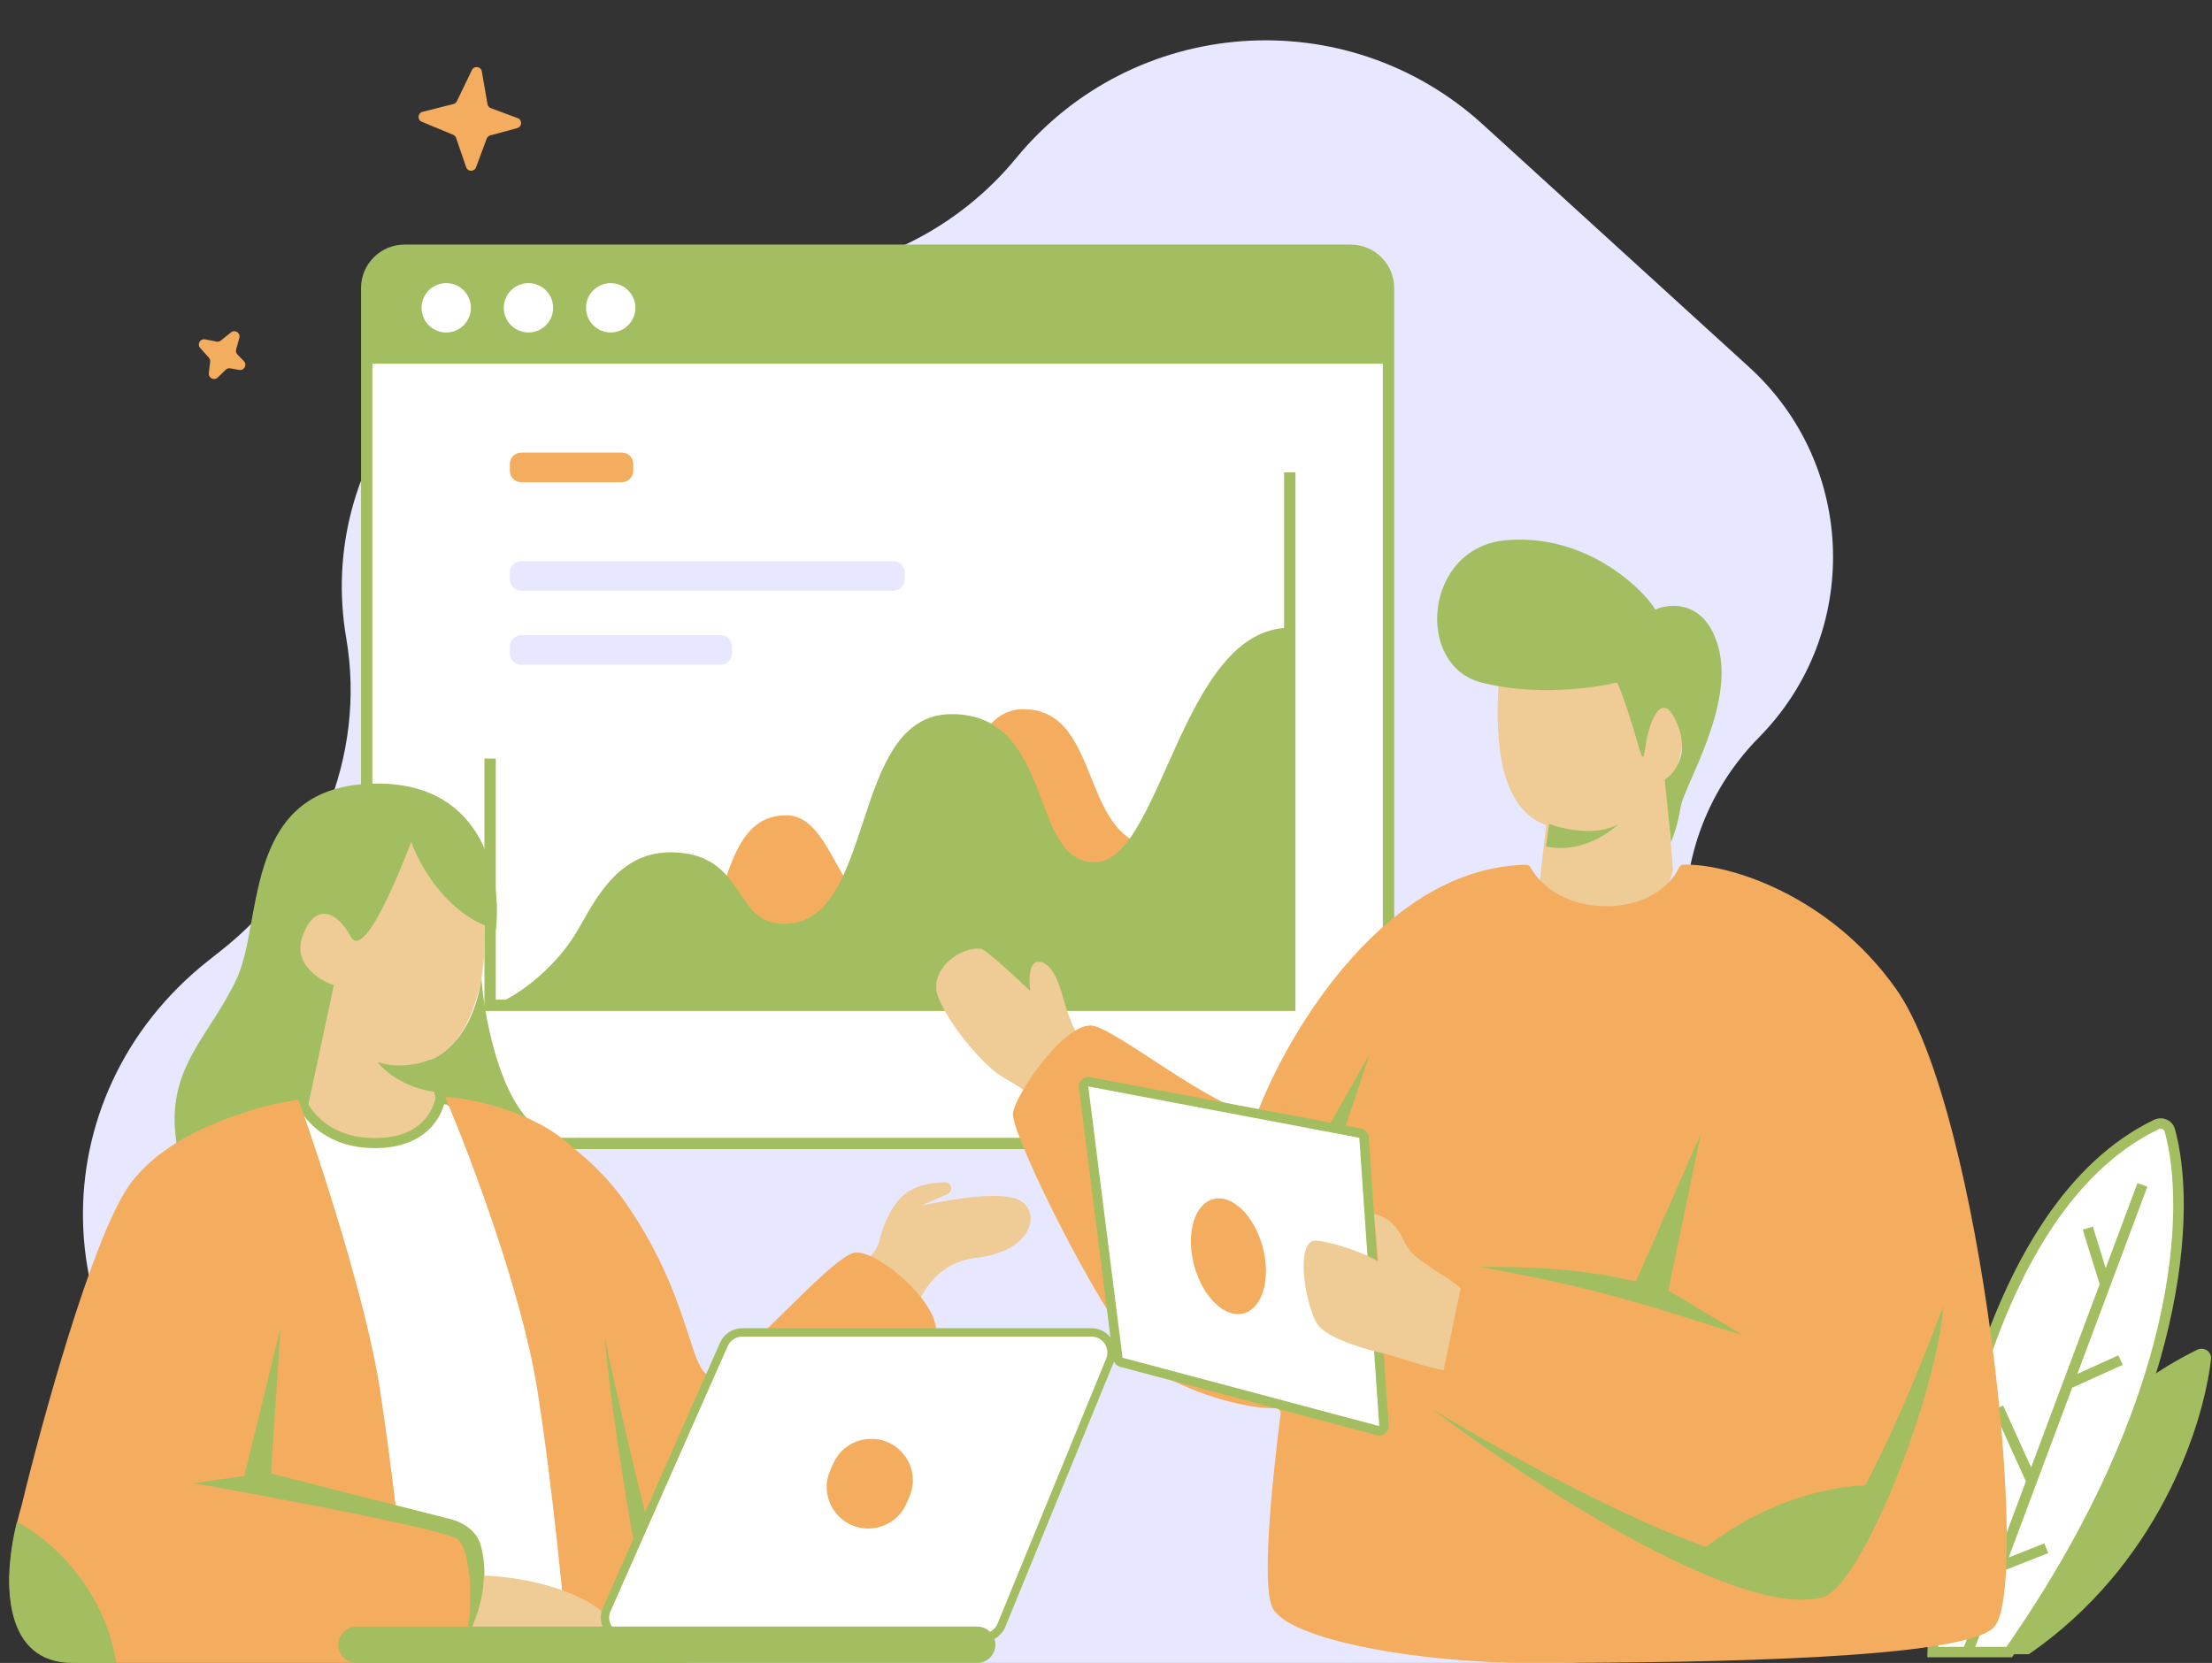 <?xml version="1.0" encoding="UTF-8" standalone="no"?><svg xmlns="http://www.w3.org/2000/svg" xmlns:xlink="http://www.w3.org/1999/xlink" fill="none" height="362.6" preserveAspectRatio="xMidYMid meet" style="fill: none" version="1" viewBox="14.0 70.3 482.2 362.6" width="482.2" zoomAndPan="magnify"><rect x="14.0" y="70.3" width="482.2" height="362.6" fill="#333333" stroke="none"/><g id="change1_1"><path d="M152.448 432.907H295.13H353.525C369.254 432.907 384.513 427.54 396.78 417.693L407.274 409.269C437.042 385.373 436.389 339.849 405.948 316.816L403.551 315.003C376.587 294.6 373.728 255.131 397.471 231.055C419.784 208.428 418.81 171.785 395.325 150.377L337.272 97.458C307.51 70.327 261.093 73.663 235.516 104.772C223.089 119.886 204.931 129.143 185.401 130.322L150.512 132.427C111.288 134.794 82.82 170.718 89.476 209.448C93.912 235.256 82.743 261.382 62.173 277.585C61.255 278.308 60.333 279.036 59.408 279.767C22.024 309.338 23.08 364.426 62.071 391.842C70.234 397.583 78.255 403.357 85.706 408.947C105.045 423.458 128.271 432.907 152.448 432.907Z" fill="#e7e8ff"/></g><g id="change2_1"><path d="M93.938 133.12C93.938 128.561 97.633 124.866 102.191 124.866H308.428C312.986 124.866 316.681 128.561 316.681 133.12V311.379C316.681 315.937 312.986 319.632 308.428 319.632H102.191C97.633 319.632 93.938 315.937 93.938 311.379V133.12Z" fill="#ffffff"/></g><g id="change3_1"><path clip-rule="evenodd" d="M92.701 133.12C92.701 127.878 96.95 123.629 102.192 123.629H308.428C313.67 123.629 317.919 127.878 317.919 133.12V311.379C317.919 316.62 313.67 320.869 308.428 320.869H102.192C96.95 320.869 92.701 316.62 92.701 311.379V133.12ZM102.192 126.103C98.317 126.103 95.175 129.245 95.175 133.12V311.379C95.175 315.254 98.317 318.395 102.192 318.395H308.428C312.304 318.395 315.445 315.254 315.445 311.379V133.12C315.445 129.245 312.304 126.103 308.428 126.103H102.192Z" fill="#a3be61" fill-rule="evenodd"/></g><g id="change4_1"><path d="M168.724 272.286C165.281 281.755 151.507 287.709 145.051 289.503H295.161V223.325C291.933 233.906 281.818 255.069 267.183 255.069C248.89 255.069 254.809 224.939 237.054 224.939C219.299 224.939 223.603 270.672 210.152 270.672C196.702 270.672 196.164 248.075 185.403 248.075C174.642 248.075 173.028 260.449 168.724 272.286Z" fill="#f4ad5e"/></g><g id="change3_2"><path d="M295.16 289.503V207.184C271.487 207.184 267.183 258.297 252.656 258.297C238.129 258.297 244.047 226.015 221.45 226.015C198.853 226.015 205.309 271.748 184.864 271.748C173.566 271.748 176.794 256.145 160.115 256.145C147.694 256.145 142.898 268.52 139.132 274.438C134.235 282.133 126.04 288.068 121.377 289.503H295.16Z" fill="#a3be61"/></g><g id="change3_3"><path d="M93.938 133.12C93.938 128.561 97.633 124.866 102.191 124.866H308.428C312.986 124.866 316.681 128.561 316.681 133.12V149.615H93.938V133.12Z" fill="#a3be61"/></g><g id="change2_2"><path d="M116.651 137.417C116.651 140.387 114.242 142.796 111.272 142.796C108.301 142.796 105.893 140.387 105.893 137.417C105.893 134.446 108.301 132.038 111.272 132.038C114.242 132.038 116.651 134.446 116.651 137.417Z" fill="#ffffff"/></g><g id="change2_3"><path d="M134.582 137.417C134.582 140.387 132.174 142.796 129.203 142.796C126.232 142.796 123.824 140.387 123.824 137.417C123.824 134.446 126.232 132.038 129.203 132.038C132.174 132.038 134.582 134.446 134.582 137.417Z" fill="#ffffff"/></g><g id="change2_4"><path d="M152.508 137.417C152.508 140.387 150.1 142.796 147.129 142.796C144.158 142.796 141.75 140.387 141.75 137.417C141.75 134.446 144.158 132.038 147.129 132.038C150.1 132.038 152.508 134.446 152.508 137.417Z" fill="#ffffff"/></g><g id="change1_2"><path d="M125.143 195.132C125.143 193.765 126.25 192.658 127.617 192.658H208.753C210.119 192.658 211.227 193.765 211.227 195.132V196.64C211.227 198.006 210.119 199.114 208.753 199.114H127.617C126.25 199.114 125.143 198.006 125.143 196.64V195.132Z" fill="#e7e8ff"/></g><g id="change1_3"><path d="M125.143 211.273C125.143 209.906 126.25 208.798 127.617 208.798H171.091C172.457 208.798 173.565 209.906 173.565 211.273V212.781C173.565 214.147 172.457 215.255 171.091 215.255H127.617C126.25 215.255 125.143 214.147 125.143 212.781V211.273Z" fill="#e7e8ff"/></g><g id="change4_2"><path d="M125.143 171.458C125.143 170.092 126.25 168.984 127.617 168.984H149.57C150.936 168.984 152.044 170.092 152.044 171.458V172.966C152.044 174.333 150.936 175.441 149.57 175.441H127.617C126.25 175.441 125.143 174.333 125.143 172.966V171.458Z" fill="#f4ad5e"/></g><g id="change3_4"><path clip-rule="evenodd" d="M296.397 173.289V290.74H119.602V235.7H122.076V288.266H293.923V173.289H296.397Z" fill="#a3be61" fill-rule="evenodd"/></g><g id="change3_5"><path d="M492.95 364.627C459.928 380.854 446.198 415.478 443.893 431.003H456.272C484.002 411.88 494.184 382.078 495.984 366.692C496.179 365.024 494.469 363.881 492.95 364.627Z" fill="#a3be61"/></g><g id="change2_5"><path d="M484.067 315.5C446.987 333.321 436.101 399.229 435.322 430.531H451.987C490.46 375.526 491.639 333.281 486.997 316.772C486.644 315.518 485.25 314.932 484.067 315.5Z" fill="#ffffff"/></g><g id="change3_6"><path clip-rule="evenodd" d="M485.89 317.077C485.739 316.541 485.138 316.252 484.57 316.525C466.469 325.224 454.606 345.768 447.176 368.314C439.946 390.25 437.006 413.802 436.506 429.392H451.385C489.387 374.82 490.402 333.124 485.89 317.077ZM483.566 314.475C485.363 313.612 487.551 314.495 488.105 316.466C492.865 333.391 491.54 375.982 452.933 431.18L452.59 431.67H434.145L434.174 430.503C434.565 414.766 437.494 390.351 444.989 367.607C452.467 344.918 464.587 323.597 483.566 314.475Z" fill="#a3be61" fill-rule="evenodd"/></g><g id="change3_7"><path clip-rule="evenodd" d="M482.111 329.056L466.848 369.874L475.793 365.826L476.749 367.898L465.721 372.889L451.883 409.898L459.657 406.835L460.507 408.952L450.808 412.773L444.02 430.927L441.863 430.135L455.631 393.314L448.558 377.704L450.657 376.771L456.771 390.266L471.707 350.321L468.029 338.427L470.228 337.76L473.024 346.8L479.954 328.265L482.111 329.056Z" fill="#a3be61" fill-rule="evenodd"/></g><g id="change5_1"><path d="M83.082 301.541L80.973 312.665L83.082 324.318C88.533 325.024 99.644 326.437 100.488 326.437C101.332 326.437 107.521 321.14 110.51 318.491L107.345 301.541C116.206 298.574 119.125 285.473 119.477 279.293C121.586 253.868 104.708 250.689 101.543 250.689C98.379 250.689 78.335 250.689 75.698 271.877C73.588 288.828 79.742 298.716 83.082 301.541Z" fill="#efcb96"/></g><g id="change2_6"><path d="M95.74 319.551C85.191 319.551 80.796 313.194 79.389 310.016L75.697 311.075L98.905 431.848H102.597H159.034L123.695 317.432L111.564 310.016H109.981C109.278 313.194 106.289 319.551 95.74 319.551Z" fill="#ffffff"/></g><g id="change3_8"><path clip-rule="evenodd" d="M80 308.705L80.383 309.573C81.671 312.483 85.744 318.459 95.741 318.459C100.781 318.459 103.891 316.948 105.818 315.171C107.765 313.375 108.603 311.215 108.921 309.779L109.11 308.924H111.869L124.612 316.714L160.511 432.94H98.008L74.441 310.3L80 308.705ZM110.82 311.108C110.318 312.783 109.289 314.935 107.289 316.78C104.908 318.975 101.249 320.643 95.741 320.643C85.502 320.643 80.693 314.912 78.811 311.318L76.954 311.851L99.803 430.756H157.559L122.779 318.15L111.259 311.108H110.82Z" fill="#a3be61" fill-rule="evenodd"/></g><g id="change4_3"><path d="M96.795 373.051C93.842 353.981 83.609 322.729 78.862 309.486C69.895 311.075 49.958 317.22 41.941 329.085C33.923 340.951 23.128 380.29 18.733 398.476C13.986 414.897 13.986 432.907 31.919 432.907H113.146C121.586 416.486 118.948 408.541 116.311 405.363C114.201 402.82 104.841 400.772 100.425 400.066C99.277 390.577 98.015 380.926 96.795 373.051Z" fill="#f4ad5e"/></g><g id="change3_9"><path d="M67.258 392.12L75.17 359.808L73.06 391.59L112.098 401.51C115.136 402.282 117.92 404.18 118.781 407.206C121.348 416.237 117.352 426.643 114.201 430.259C117.432 426.551 117.366 408.541 113.674 405.892C110.72 403.774 74.115 396.887 56.182 393.709L67.258 392.12Z" fill="#a3be61"/></g><g id="change3_10"><path d="M79.918 274.526C77.808 280.459 83.61 284.061 86.775 285.12L81.014 312.135L80.47 309.951C69.596 311.043 57.062 316.373 52.49 319.551C49.853 303.13 59.875 296.244 65.677 283.531C71.479 270.818 66.731 241.155 96.269 241.155C119.898 241.155 123.344 262.343 122.114 272.937C111.565 269.971 105.411 258.988 103.653 253.868C102.598 256.516 93.632 280.353 90.467 274.526C87.302 268.699 82.555 267.11 79.918 274.526Z" fill="#a3be61"/></g><g id="change3_11"><path d="M129.498 314.783C122.325 307.579 119.477 290.947 118.949 283.531C117.261 295.82 110.51 300.658 107.345 301.541L108.928 310.016C118.211 309.592 126.509 313.018 129.498 314.783Z" fill="#a3be61"/></g><g id="change3_12"><path d="M39.304 432.907C36.773 415.957 24.008 405.186 17.679 402.184C14.259 416.035 15.042 432.907 29.81 432.907H39.304Z" fill="#a3be61"/></g><g id="change3_13"><path d="M96.294 301.86C101.357 303.555 106.123 302.02 107.881 301.314L108.969 308.412C102.217 307.564 97.7 303.802 96.294 301.86Z" fill="#a3be61"/></g><g id="change5_2"><path d="M205.691 340.88C204.92 344.044 201.346 346.268 200.703 347.421L212.44 357.689C214.368 353.899 217.095 345.756 226.736 344.569C240.233 343.086 241.408 332.932 234.659 331.449C229.26 330.262 219.833 332.171 214.851 333.16L220.543 330.675C221.331 330.331 221.597 329.341 221.088 328.646C220.807 328.262 220.346 328.053 219.872 328.082C217.933 328.198 214.375 328.37 211.476 330.498C208.626 332.59 206.655 336.925 205.691 340.88Z" fill="#efcb96"/></g><g id="change4_4"><path clip-rule="evenodd" d="M111.036 309.486C116.311 321.846 127.704 351.863 131.079 373.051C134.455 394.239 137.057 421.43 137.936 432.907H163.781L162.937 430.787C169.496 430.736 176.505 428.89 180.661 426.021C189.1 420.194 218.055 366.694 218.055 360.338C218.055 353.981 205.923 343.387 200.649 343.387C198.137 343.387 191.437 349.996 184.709 356.633C177.311 363.93 169.881 371.26 167.947 369.872C166.511 368.843 165.554 365.891 164.146 361.548C161.931 354.719 158.601 344.449 150.541 332.793C147.198 327.959 143.243 323.972 139.158 320.775C130.629 312.573 116.979 309.827 111.036 309.486Z" fill="#f4ad5e" fill-rule="evenodd"/></g><g id="change3_14"><path d="M145.848 361.927C147.529 382.517 154.254 419.361 157.056 432.907H163.781C160.643 425.972 150.331 383.6 145.848 361.927Z" fill="#a3be61"/></g><g id="change3_15"><path d="M191.209 412.249C187.517 418.605 183.297 427.08 174.331 429.199C170.399 430.515 166.393 430.916 162.727 430.81L156.925 423.015C169.289 415.892 184.241 412.686 191.209 412.249Z" fill="#a3be61"/></g><g id="change5_3"><path d="M151.123 432.907C151.123 418.499 129.849 414.191 119.476 413.838C119.476 421.042 115.784 428.14 112.619 432.907H151.123Z" fill="#efcb96"/></g><g id="change2_7"><path d="M171.798 363.45L146.255 421.25C144.973 424.152 147.106 427.41 150.287 427.41H228.23C230.02 427.41 231.632 426.33 232.309 424.679L255.989 366.879C257.172 363.991 255.04 360.829 251.91 360.829H175.83C174.084 360.829 172.502 361.857 171.798 363.45Z" fill="#ffffff"/></g><g id="change3_16"><path clip-rule="evenodd" d="M175.83 361.741C174.447 361.741 173.194 362.556 172.636 363.818L147.093 421.618C146.077 423.917 147.767 426.498 150.287 426.498H228.23C229.648 426.498 230.925 425.643 231.461 424.334L255.142 366.534C256.079 364.246 254.39 361.741 251.91 361.741H175.83ZM170.961 363.083C171.811 361.159 173.721 359.917 175.83 359.917H251.91C255.691 359.917 258.265 363.736 256.836 367.223L233.156 425.024C232.339 427.018 230.392 428.322 228.23 428.322H150.287C146.445 428.322 143.87 424.387 145.418 420.883L170.961 363.083Z" fill="#a3be61" fill-rule="evenodd"/></g><g id="change4_5"><path d="M195.607 389.495C197.039 386.185 200.31 384.041 203.928 384.041C210.443 384.041 214.829 390.686 212.249 396.647L211.606 398.133C210.174 401.443 206.903 403.587 203.285 403.587C196.77 403.587 192.384 396.942 194.964 390.981L195.607 389.495Z" fill="#f4ad5e"/></g><g id="change3_17"><path d="M227.007 432.907H91.736C89.536 432.907 87.752 431.13 87.752 428.937C87.752 426.744 89.536 424.966 91.736 424.966H227.006C229.862 424.966 231.79 427.871 230.674 430.489C230.049 431.955 228.605 432.907 227.007 432.907Z" fill="#a3be61"/></g><g id="change5_4"><path d="M245.932 288.468C247.043 292.795 249.59 297.412 249.751 298.03L239.84 309.797C238.724 308.985 235.696 306.908 232.507 305.091C228.521 302.82 220.716 293.623 218.49 287.606C216.265 281.589 223.771 276.368 228.078 277.239C229.991 278.329 235.887 283.8 238.596 286.398C238.28 284.283 238.19 280.046 240.36 280.016C243.072 279.979 244.822 284.142 245.932 288.468Z" fill="#efcb96"/></g><g id="change5_5"><path d="M371.156 205.159C387.092 216.426 380.394 236.457 377.392 244.22L378.707 260.059C377.345 265.045 372.403 275.018 363.535 275.018C354.666 275.018 350.601 266.504 349.678 262.248L351.063 250.229C340.67 246.473 339.978 231.45 340.67 219.431C341.493 205.158 357.12 195.234 371.156 205.159Z" fill="#efcb96"/></g><g id="change3_18"><path d="M376.894 240.292L378.275 253.912C378.735 252.903 379.793 249.978 380.345 246.346C381.035 241.805 392.08 224.402 388.629 211.539C385.867 201.248 378.274 201.702 374.823 203.215C372.752 199.432 360.327 186.569 342.38 188.082C324.433 189.595 322.363 215.322 336.858 219.105C348.455 222.132 361.478 220.366 366.54 219.105C367 220.114 368.335 223.494 369.991 228.942C372.062 235.752 372.062 237.265 372.752 232.725C373.443 228.185 376.204 219.862 379.655 228.185C382.416 234.844 378.965 239.031 376.894 240.292Z" fill="#a3be61"/></g><g id="change3_19"><path d="M366.865 249.955C362.116 252.752 354.771 251.12 351.693 249.955L351.033 254.849C357.894 256.526 364.446 252.286 366.865 249.955Z" fill="#a3be61"/></g><g id="change4_6"><path d="M364.151 267.889C354.493 267.889 349.356 262.616 347.682 259.475C347.489 259.112 347.116 258.864 346.705 258.871C316.489 259.389 295.406 294.251 288.323 312.364C288.167 312.761 287.794 313.017 287.37 312.974C278.551 312.072 258.082 295.251 252.384 293.985C246.528 292.684 235.468 308.621 234.818 313.011C234.167 317.402 256.287 362.284 265.396 368.789C272.204 373.651 285.198 377.566 291.995 377.352C292.672 377.331 293.247 377.905 293.163 378.577C290.911 396.42 289.211 415.796 291.296 420.66C294.391 427.879 323.533 432.907 347.388 432.907C388.65 432.907 441.904 431.876 448.61 425.172C456.991 416.792 446.031 312.367 427.334 285.938C412.723 265.285 390.565 258.533 380.933 258.832C380.525 258.844 380.185 259.115 380.013 259.485C378.558 262.628 373.797 267.889 364.151 267.889Z" fill="#f4ad5e"/></g><g id="change3_20"><path d="M410.57 409.702C419.854 399.904 432.491 369.092 437.648 354.91C436.359 374.463 418.951 418.726 410.57 418.726C392.002 422.851 346.527 392.942 326.111 377.471C350.396 392.297 401.286 419.5 410.57 409.702Z" fill="#a3be61"/></g><g id="change3_21"><path d="M312.57 300.119L306.123 319.457H301.61L312.57 300.119Z" fill="#a3be61"/></g><g id="change3_22"><path d="M384.135 409.057C399.608 396.165 416.371 393.802 422.818 394.231C421.099 400.033 414.05 411.378 407.345 412.925C400.64 414.472 389.722 411.206 384.135 409.057Z" fill="#a3be61"/></g><g id="change3_23"><path d="M377.689 351.688L384.78 317.524L370.597 349.754C357.702 346.531 343.733 346.531 336.426 346.531C366.083 351.688 380.267 357.489 393.807 361.357L377.689 351.688Z" fill="#a3be61"/></g><g id="change2_8"><path d="M311.338 318.315L315.697 381.194C315.745 381.897 315.088 382.439 314.406 382.258L258.439 367.336C258.035 367.228 257.737 366.887 257.684 366.472L250.211 307.322C250.124 306.63 250.737 306.054 251.423 306.184L310.504 317.376C310.963 317.463 311.306 317.849 311.338 318.315Z" fill="#ffffff"/></g><g id="change3_24"><path clip-rule="evenodd" d="M251.615 305.174C250.244 304.914 249.018 306.067 249.193 307.451L256.665 366.601C256.77 367.43 257.367 368.114 258.176 368.329L314.143 383.251C315.505 383.614 316.821 382.529 316.723 381.123L312.365 318.244C312.3 317.311 311.615 316.54 310.696 316.366L251.615 305.174ZM251.232 307.194L310.314 318.386L314.672 381.265L258.705 366.343L251.232 307.194Z" fill="#a3be61" fill-rule="evenodd"/></g><g id="change4_7"><path d="M274.313 346.216C276.149 353.095 280.984 357.779 285.112 356.678C289.241 355.577 291.099 349.107 289.263 342.228C287.428 335.348 282.593 330.664 278.464 331.765C274.336 332.867 272.477 339.336 274.313 346.216Z" fill="#f4ad5e"/></g><g id="change5_6"><path d="M322.243 343.952C325.252 346.673 330.259 349.077 332.408 351.226L328.69 369.092C325.595 368.576 319.797 366.611 316.143 365.536C312.023 364.669 303.262 362.154 301.18 359.032C298.577 355.129 295.975 340.168 301.18 340.819C305.344 341.339 311.746 343.637 314.427 345.372L313.541 334.964C319.988 336.898 319.035 341.052 322.243 343.952Z" fill="#efcb96"/></g><g id="change4_8"><path d="M121.001 93.879L126.853 96.056C127.895 96.444 127.826 97.941 126.753 98.232L120.869 99.829C120.513 99.926 120.225 100.188 120.097 100.534L117.769 106.787C117.394 107.795 115.963 107.776 115.615 106.759L113.431 100.378C113.325 100.067 113.091 99.818 112.788 99.692L105.946 96.849C104.929 96.427 105.037 94.953 106.104 94.684L112.84 92.983C113.168 92.9 113.443 92.676 113.59 92.372L116.877 85.566C117.36 84.565 118.843 84.772 119.033 85.868L120.273 93.003C120.343 93.403 120.62 93.737 121.001 93.879Z" fill="#f4ad5e"/></g><g id="change4_9"><path d="M65.757 147.593L67.161 149.04C67.936 149.838 67.231 151.16 66.137 150.962L64.211 150.614C63.848 150.548 63.476 150.661 63.211 150.918L61.456 152.621C60.685 153.369 59.401 152.737 59.524 151.67L59.811 149.169C59.848 148.843 59.744 148.517 59.525 148.273L57.641 146.181C56.905 145.363 57.635 144.079 58.714 144.294L61.198 144.789C61.53 144.855 61.874 144.771 62.138 144.559L64.36 142.774C65.227 142.078 66.477 142.902 66.178 143.973L65.476 146.49C65.367 146.881 65.474 147.301 65.757 147.593Z" fill="#f4ad5e"/></g></svg>